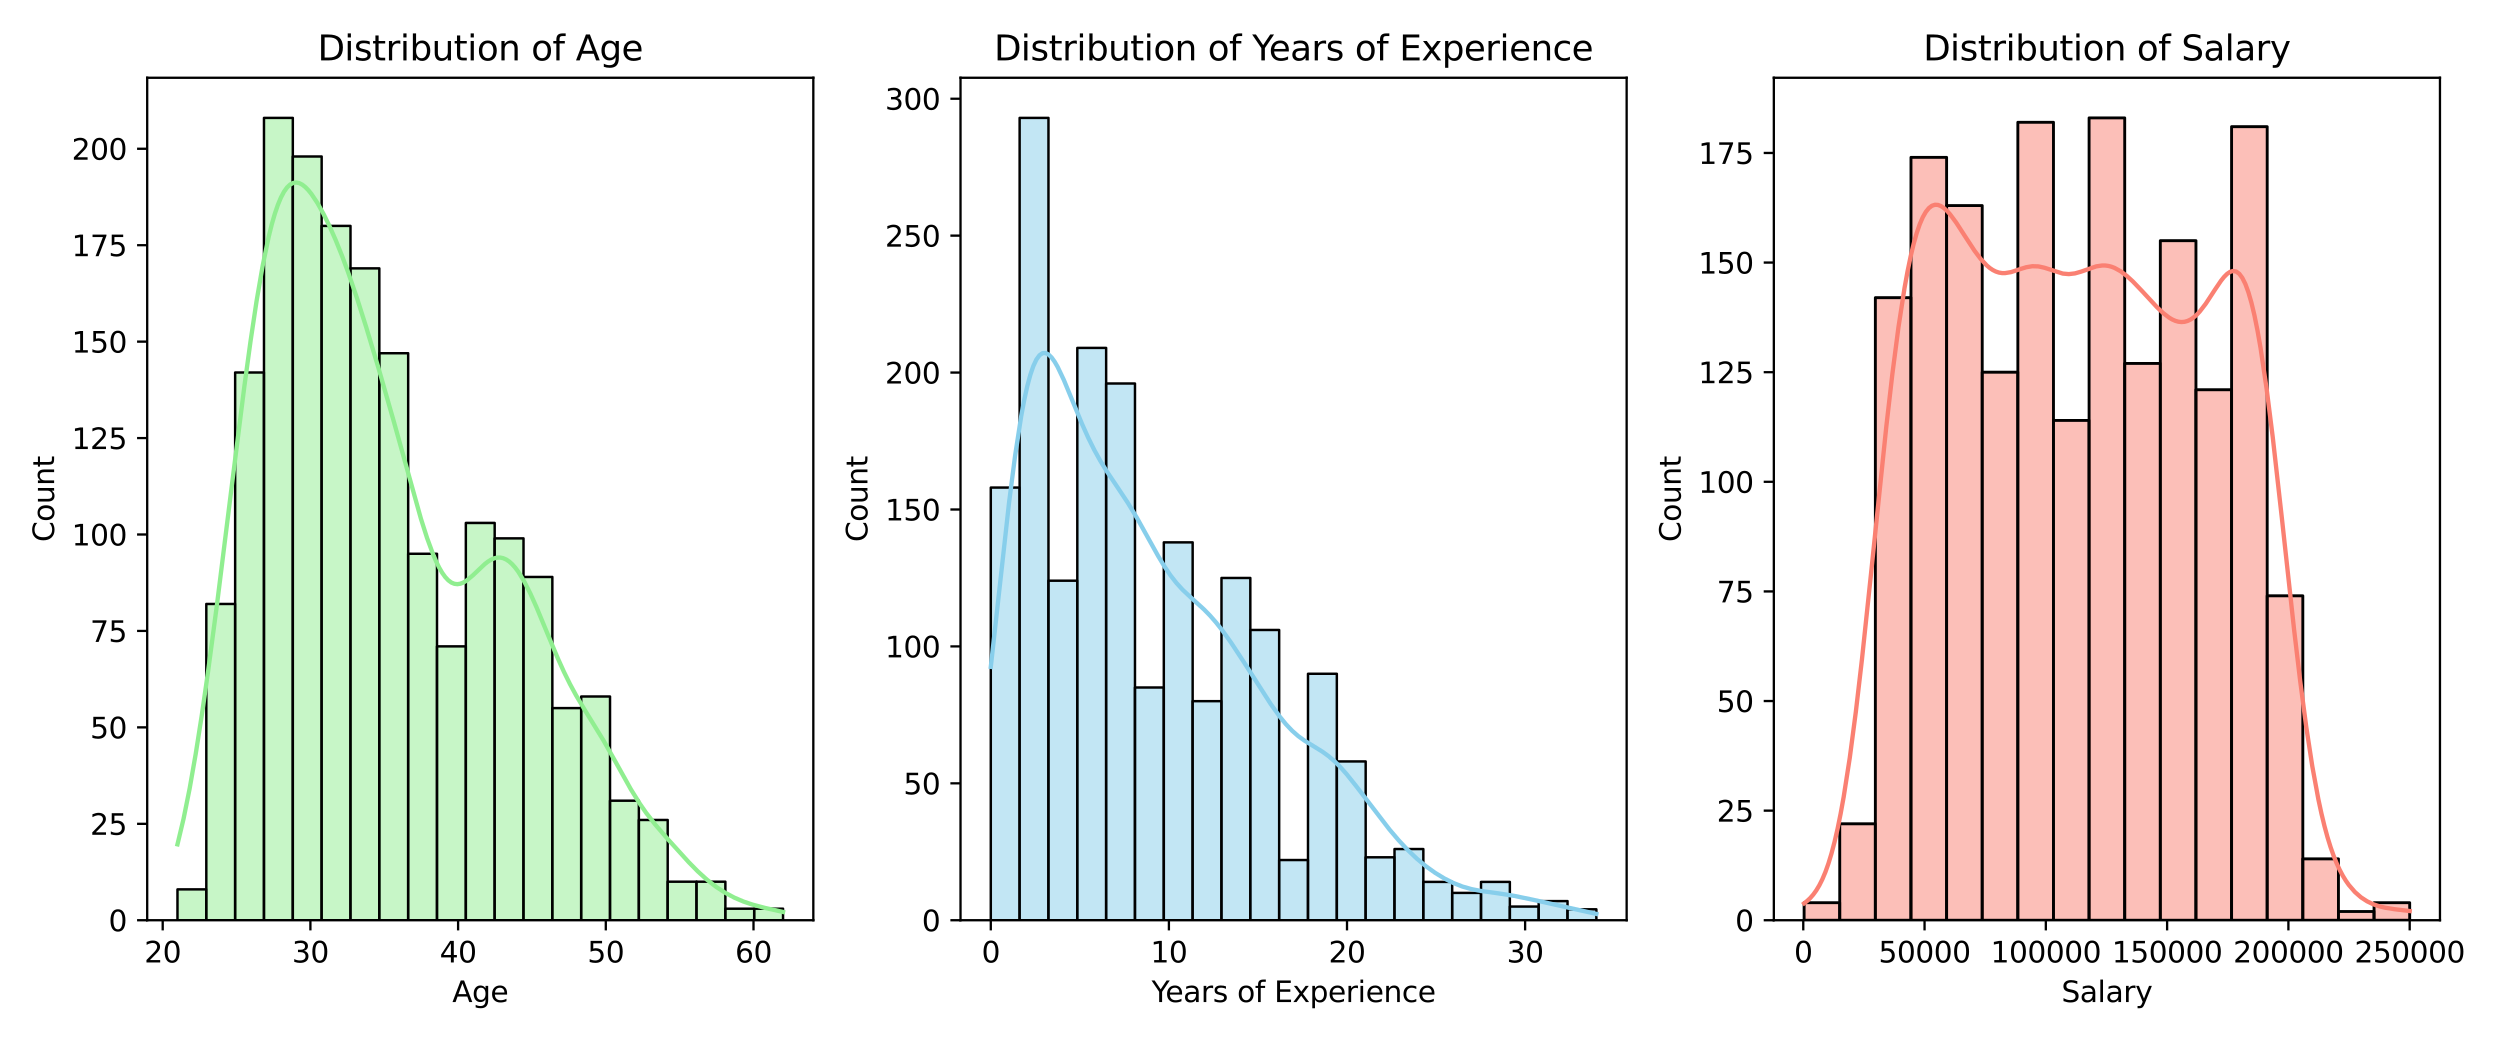 <?xml version="1.0" encoding="utf-8" standalone="no"?>
<!DOCTYPE svg PUBLIC "-//W3C//DTD SVG 1.1//EN"
  "http://www.w3.org/Graphics/SVG/1.1/DTD/svg11.dtd">
<svg xmlns:xlink="http://www.w3.org/1999/xlink" width="864pt" height="360pt" viewBox="0 0 864 360" xmlns="http://www.w3.org/2000/svg" version="1.1">
 <defs>
  <style type="text/css">*{stroke-linejoin: round; stroke-linecap: butt}</style>
 </defs>
 <g id="figure_1">
  <g id="patch_1">
   <path d="M 0 360 
L 864 360 
L 864 0 
L 0 0 
z
" style="fill: #ffffff"/>
  </g>
  <g id="axes_1">
   <g id="patch_2">
    <path d="M 50.87 318.04 
L 281.084 318.04 
L 281.084 26.88 
L 50.87 26.88 
z
" style="fill: #ffffff"/>
   </g>
   <g id="patch_3">
    <path d="M 61.334 318.04 
L 71.3 318.04 
L 71.3 307.375 
L 61.334 307.375 
z
" clip-path="url(#p346f3618b3)" style="fill: #90ee90; fill-opacity: 0.5; stroke: #000000; stroke-width: 0.853; stroke-linejoin: miter"/>
   </g>
   <g id="patch_4">
    <path d="M 71.3 318.04 
L 81.266 318.04 
L 81.266 208.722 
L 71.3 208.722 
z
" clip-path="url(#p346f3618b3)" style="fill: #90ee90; fill-opacity: 0.5; stroke: #000000; stroke-width: 0.853; stroke-linejoin: miter"/>
   </g>
   <g id="patch_5">
    <path d="M 81.266 318.04 
L 91.232 318.04 
L 91.232 128.733 
L 81.266 128.733 
z
" clip-path="url(#p346f3618b3)" style="fill: #90ee90; fill-opacity: 0.5; stroke: #000000; stroke-width: 0.853; stroke-linejoin: miter"/>
   </g>
   <g id="patch_6">
    <path d="M 91.232 318.04 
L 101.198 318.04 
L 101.198 40.745 
L 91.232 40.745 
z
" clip-path="url(#p346f3618b3)" style="fill: #90ee90; fill-opacity: 0.5; stroke: #000000; stroke-width: 0.853; stroke-linejoin: miter"/>
   </g>
   <g id="patch_7">
    <path d="M 101.198 318.04 
L 111.164 318.04 
L 111.164 54.076 
L 101.198 54.076 
z
" clip-path="url(#p346f3618b3)" style="fill: #90ee90; fill-opacity: 0.5; stroke: #000000; stroke-width: 0.853; stroke-linejoin: miter"/>
   </g>
   <g id="patch_8">
    <path d="M 111.164 318.04 
L 121.13 318.04 
L 121.13 78.073 
L 111.164 78.073 
z
" clip-path="url(#p346f3618b3)" style="fill: #90ee90; fill-opacity: 0.5; stroke: #000000; stroke-width: 0.853; stroke-linejoin: miter"/>
   </g>
   <g id="patch_9">
    <path d="M 121.13 318.04 
L 131.096 318.04 
L 131.096 92.738 
L 121.13 92.738 
z
" clip-path="url(#p346f3618b3)" style="fill: #90ee90; fill-opacity: 0.5; stroke: #000000; stroke-width: 0.853; stroke-linejoin: miter"/>
   </g>
   <g id="patch_10">
    <path d="M 131.096 318.04 
L 141.062 318.04 
L 141.062 122.067 
L 131.096 122.067 
z
" clip-path="url(#p346f3618b3)" style="fill: #90ee90; fill-opacity: 0.5; stroke: #000000; stroke-width: 0.853; stroke-linejoin: miter"/>
   </g>
   <g id="patch_11">
    <path d="M 141.062 318.04 
L 151.028 318.04 
L 151.028 191.391 
L 141.062 191.391 
z
" clip-path="url(#p346f3618b3)" style="fill: #90ee90; fill-opacity: 0.5; stroke: #000000; stroke-width: 0.853; stroke-linejoin: miter"/>
   </g>
   <g id="patch_12">
    <path d="M 151.028 318.04 
L 160.994 318.04 
L 160.994 223.386 
L 151.028 223.386 
z
" clip-path="url(#p346f3618b3)" style="fill: #90ee90; fill-opacity: 0.5; stroke: #000000; stroke-width: 0.853; stroke-linejoin: miter"/>
   </g>
   <g id="patch_13">
    <path d="M 160.994 318.04 
L 170.96 318.04 
L 170.96 180.726 
L 160.994 180.726 
z
" clip-path="url(#p346f3618b3)" style="fill: #90ee90; fill-opacity: 0.5; stroke: #000000; stroke-width: 0.853; stroke-linejoin: miter"/>
   </g>
   <g id="patch_14">
    <path d="M 170.96 318.04 
L 180.926 318.04 
L 180.926 186.058 
L 170.96 186.058 
z
" clip-path="url(#p346f3618b3)" style="fill: #90ee90; fill-opacity: 0.5; stroke: #000000; stroke-width: 0.853; stroke-linejoin: miter"/>
   </g>
   <g id="patch_15">
    <path d="M 180.926 318.04 
L 190.892 318.04 
L 190.892 199.39 
L 180.926 199.39 
z
" clip-path="url(#p346f3618b3)" style="fill: #90ee90; fill-opacity: 0.5; stroke: #000000; stroke-width: 0.853; stroke-linejoin: miter"/>
   </g>
   <g id="patch_16">
    <path d="M 190.892 318.04 
L 200.858 318.04 
L 200.858 244.717 
L 190.892 244.717 
z
" clip-path="url(#p346f3618b3)" style="fill: #90ee90; fill-opacity: 0.5; stroke: #000000; stroke-width: 0.853; stroke-linejoin: miter"/>
   </g>
   <g id="patch_17">
    <path d="M 200.858 318.04 
L 210.824 318.04 
L 210.824 240.717 
L 200.858 240.717 
z
" clip-path="url(#p346f3618b3)" style="fill: #90ee90; fill-opacity: 0.5; stroke: #000000; stroke-width: 0.853; stroke-linejoin: miter"/>
   </g>
   <g id="patch_18">
    <path d="M 210.824 318.04 
L 220.79 318.04 
L 220.79 276.712 
L 210.824 276.712 
z
" clip-path="url(#p346f3618b3)" style="fill: #90ee90; fill-opacity: 0.5; stroke: #000000; stroke-width: 0.853; stroke-linejoin: miter"/>
   </g>
   <g id="patch_19">
    <path d="M 220.79 318.04 
L 230.756 318.04 
L 230.756 283.378 
L 220.79 283.378 
z
" clip-path="url(#p346f3618b3)" style="fill: #90ee90; fill-opacity: 0.5; stroke: #000000; stroke-width: 0.853; stroke-linejoin: miter"/>
   </g>
   <g id="patch_20">
    <path d="M 230.756 318.04 
L 240.722 318.04 
L 240.722 304.708 
L 230.756 304.708 
z
" clip-path="url(#p346f3618b3)" style="fill: #90ee90; fill-opacity: 0.5; stroke: #000000; stroke-width: 0.853; stroke-linejoin: miter"/>
   </g>
   <g id="patch_21">
    <path d="M 240.722 318.04 
L 250.688 318.04 
L 250.688 304.708 
L 240.722 304.708 
z
" clip-path="url(#p346f3618b3)" style="fill: #90ee90; fill-opacity: 0.5; stroke: #000000; stroke-width: 0.853; stroke-linejoin: miter"/>
   </g>
   <g id="patch_22">
    <path d="M 250.688 318.04 
L 260.654 318.04 
L 260.654 314.041 
L 250.688 314.041 
z
" clip-path="url(#p346f3618b3)" style="fill: #90ee90; fill-opacity: 0.5; stroke: #000000; stroke-width: 0.853; stroke-linejoin: miter"/>
   </g>
   <g id="patch_23">
    <path d="M 260.654 318.04 
L 270.62 318.04 
L 270.62 314.041 
L 260.654 314.041 
z
" clip-path="url(#p346f3618b3)" style="fill: #90ee90; fill-opacity: 0.5; stroke: #000000; stroke-width: 0.853; stroke-linejoin: miter"/>
   </g>
   <g id="matplotlib.axis_1">
    <g id="xtick_1">
     <g id="line2d_1">
      <defs>
       <path id="m36f5c806c6" d="M 0 0 
L 0 3.5 
" style="stroke: #000000; stroke-width: 0.8"/>
      </defs>
      <g>
       <use xlink:href="#m36f5c806c6" x="56.23" y="318.04" style="stroke: #000000; stroke-width: 0.8"/>
      </g>
     </g>
     <g id="text_1">
      <!-- 20 -->
      <g transform="translate(49.867 332.638) scale(0.1 -0.1)">
       <defs>
        <path id="DejaVuSans-32" d="M 1228 531 
L 3431 531 
L 3431 0 
L 469 0 
L 469 531 
Q 828 903 1448 1529 
Q 2069 2156 2228 2338 
Q 2531 2678 2651 2914 
Q 2772 3150 2772 3378 
Q 2772 3750 2511 3984 
Q 2250 4219 1831 4219 
Q 1534 4219 1204 4116 
Q 875 4013 500 3803 
L 500 4441 
Q 881 4594 1212 4672 
Q 1544 4750 1819 4750 
Q 2544 4750 2975 4387 
Q 3406 4025 3406 3419 
Q 3406 3131 3298 2873 
Q 3191 2616 2906 2266 
Q 2828 2175 2409 1742 
Q 1991 1309 1228 531 
z
" transform="scale(0.016)"/>
        <path id="DejaVuSans-30" d="M 2034 4250 
Q 1547 4250 1301 3770 
Q 1056 3291 1056 2328 
Q 1056 1369 1301 889 
Q 1547 409 2034 409 
Q 2525 409 2770 889 
Q 3016 1369 3016 2328 
Q 3016 3291 2770 3770 
Q 2525 4250 2034 4250 
z
M 2034 4750 
Q 2819 4750 3233 4129 
Q 3647 3509 3647 2328 
Q 3647 1150 3233 529 
Q 2819 -91 2034 -91 
Q 1250 -91 836 529 
Q 422 1150 422 2328 
Q 422 3509 836 4129 
Q 1250 4750 2034 4750 
z
" transform="scale(0.016)"/>
       </defs>
       <use xlink:href="#DejaVuSans-32"/>
       <use xlink:href="#DejaVuSans-30" x="63.623"/>
      </g>
     </g>
    </g>
    <g id="xtick_2">
     <g id="line2d_2">
      <g>
       <use xlink:href="#m36f5c806c6" x="107.275" y="318.04" style="stroke: #000000; stroke-width: 0.8"/>
      </g>
     </g>
     <g id="text_2">
      <!-- 30 -->
      <g transform="translate(100.912 332.638) scale(0.1 -0.1)">
       <defs>
        <path id="DejaVuSans-33" d="M 2597 2516 
Q 3050 2419 3304 2112 
Q 3559 1806 3559 1356 
Q 3559 666 3084 287 
Q 2609 -91 1734 -91 
Q 1441 -91 1130 -33 
Q 819 25 488 141 
L 488 750 
Q 750 597 1062 519 
Q 1375 441 1716 441 
Q 2309 441 2620 675 
Q 2931 909 2931 1356 
Q 2931 1769 2642 2001 
Q 2353 2234 1838 2234 
L 1294 2234 
L 1294 2753 
L 1863 2753 
Q 2328 2753 2575 2939 
Q 2822 3125 2822 3475 
Q 2822 3834 2567 4026 
Q 2313 4219 1838 4219 
Q 1578 4219 1281 4162 
Q 984 4106 628 3988 
L 628 4550 
Q 988 4650 1302 4700 
Q 1616 4750 1894 4750 
Q 2613 4750 3031 4423 
Q 3450 4097 3450 3541 
Q 3450 3153 3228 2886 
Q 3006 2619 2597 2516 
z
" transform="scale(0.016)"/>
       </defs>
       <use xlink:href="#DejaVuSans-33"/>
       <use xlink:href="#DejaVuSans-30" x="63.623"/>
      </g>
     </g>
    </g>
    <g id="xtick_3">
     <g id="line2d_3">
      <g>
       <use xlink:href="#m36f5c806c6" x="158.32" y="318.04" style="stroke: #000000; stroke-width: 0.8"/>
      </g>
     </g>
     <g id="text_3">
      <!-- 40 -->
      <g transform="translate(151.958 332.638) scale(0.1 -0.1)">
       <defs>
        <path id="DejaVuSans-34" d="M 2419 4116 
L 825 1625 
L 2419 1625 
L 2419 4116 
z
M 2253 4666 
L 3047 4666 
L 3047 1625 
L 3713 1625 
L 3713 1100 
L 3047 1100 
L 3047 0 
L 2419 0 
L 2419 1100 
L 313 1100 
L 313 1709 
L 2253 4666 
z
" transform="scale(0.016)"/>
       </defs>
       <use xlink:href="#DejaVuSans-34"/>
       <use xlink:href="#DejaVuSans-30" x="63.623"/>
      </g>
     </g>
    </g>
    <g id="xtick_4">
     <g id="line2d_4">
      <g>
       <use xlink:href="#m36f5c806c6" x="209.365" y="318.04" style="stroke: #000000; stroke-width: 0.8"/>
      </g>
     </g>
     <g id="text_4">
      <!-- 50 -->
      <g transform="translate(203.003 332.638) scale(0.1 -0.1)">
       <defs>
        <path id="DejaVuSans-35" d="M 691 4666 
L 3169 4666 
L 3169 4134 
L 1269 4134 
L 1269 2991 
Q 1406 3038 1543 3061 
Q 1681 3084 1819 3084 
Q 2600 3084 3056 2656 
Q 3513 2228 3513 1497 
Q 3513 744 3044 326 
Q 2575 -91 1722 -91 
Q 1428 -91 1123 -41 
Q 819 9 494 109 
L 494 744 
Q 775 591 1075 516 
Q 1375 441 1709 441 
Q 2250 441 2565 725 
Q 2881 1009 2881 1497 
Q 2881 1984 2565 2268 
Q 2250 2553 1709 2553 
Q 1456 2553 1204 2497 
Q 953 2441 691 2322 
L 691 4666 
z
" transform="scale(0.016)"/>
       </defs>
       <use xlink:href="#DejaVuSans-35"/>
       <use xlink:href="#DejaVuSans-30" x="63.623"/>
      </g>
     </g>
    </g>
    <g id="xtick_5">
     <g id="line2d_5">
      <g>
       <use xlink:href="#m36f5c806c6" x="260.411" y="318.04" style="stroke: #000000; stroke-width: 0.8"/>
      </g>
     </g>
     <g id="text_5">
      <!-- 60 -->
      <g transform="translate(254.048 332.638) scale(0.1 -0.1)">
       <defs>
        <path id="DejaVuSans-36" d="M 2113 2584 
Q 1688 2584 1439 2293 
Q 1191 2003 1191 1497 
Q 1191 994 1439 701 
Q 1688 409 2113 409 
Q 2538 409 2786 701 
Q 3034 994 3034 1497 
Q 3034 2003 2786 2293 
Q 2538 2584 2113 2584 
z
M 3366 4563 
L 3366 3988 
Q 3128 4100 2886 4159 
Q 2644 4219 2406 4219 
Q 1781 4219 1451 3797 
Q 1122 3375 1075 2522 
Q 1259 2794 1537 2939 
Q 1816 3084 2150 3084 
Q 2853 3084 3261 2657 
Q 3669 2231 3669 1497 
Q 3669 778 3244 343 
Q 2819 -91 2113 -91 
Q 1303 -91 875 529 
Q 447 1150 447 2328 
Q 447 3434 972 4092 
Q 1497 4750 2381 4750 
Q 2619 4750 2861 4703 
Q 3103 4656 3366 4563 
z
" transform="scale(0.016)"/>
       </defs>
       <use xlink:href="#DejaVuSans-36"/>
       <use xlink:href="#DejaVuSans-30" x="63.623"/>
      </g>
     </g>
    </g>
    <g id="text_6">
     <!-- Age -->
     <g transform="translate(156.306 346.317) scale(0.1 -0.1)">
      <defs>
       <path id="DejaVuSans-41" d="M 2188 4044 
L 1331 1722 
L 3047 1722 
L 2188 4044 
z
M 1831 4666 
L 2547 4666 
L 4325 0 
L 3669 0 
L 3244 1197 
L 1141 1197 
L 716 0 
L 50 0 
L 1831 4666 
z
" transform="scale(0.016)"/>
       <path id="DejaVuSans-67" d="M 2906 1791 
Q 2906 2416 2648 2759 
Q 2391 3103 1925 3103 
Q 1463 3103 1205 2759 
Q 947 2416 947 1791 
Q 947 1169 1205 825 
Q 1463 481 1925 481 
Q 2391 481 2648 825 
Q 2906 1169 2906 1791 
z
M 3481 434 
Q 3481 -459 3084 -895 
Q 2688 -1331 1869 -1331 
Q 1566 -1331 1297 -1286 
Q 1028 -1241 775 -1147 
L 775 -588 
Q 1028 -725 1275 -790 
Q 1522 -856 1778 -856 
Q 2344 -856 2625 -561 
Q 2906 -266 2906 331 
L 2906 616 
Q 2728 306 2450 153 
Q 2172 0 1784 0 
Q 1141 0 747 490 
Q 353 981 353 1791 
Q 353 2603 747 3093 
Q 1141 3584 1784 3584 
Q 2172 3584 2450 3431 
Q 2728 3278 2906 2969 
L 2906 3500 
L 3481 3500 
L 3481 434 
z
" transform="scale(0.016)"/>
       <path id="DejaVuSans-65" d="M 3597 1894 
L 3597 1613 
L 953 1613 
Q 991 1019 1311 708 
Q 1631 397 2203 397 
Q 2534 397 2845 478 
Q 3156 559 3463 722 
L 3463 178 
Q 3153 47 2828 -22 
Q 2503 -91 2169 -91 
Q 1331 -91 842 396 
Q 353 884 353 1716 
Q 353 2575 817 3079 
Q 1281 3584 2069 3584 
Q 2775 3584 3186 3129 
Q 3597 2675 3597 1894 
z
M 3022 2063 
Q 3016 2534 2758 2815 
Q 2500 3097 2075 3097 
Q 1594 3097 1305 2825 
Q 1016 2553 972 2059 
L 3022 2063 
z
" transform="scale(0.016)"/>
      </defs>
      <use xlink:href="#DejaVuSans-41"/>
      <use xlink:href="#DejaVuSans-67" x="68.408"/>
      <use xlink:href="#DejaVuSans-65" x="131.885"/>
     </g>
    </g>
   </g>
   <g id="matplotlib.axis_2">
    <g id="ytick_1">
     <g id="line2d_6">
      <defs>
       <path id="m92226fd33a" d="M 0 0 
L -3.5 0 
" style="stroke: #000000; stroke-width: 0.8"/>
      </defs>
      <g>
       <use xlink:href="#m92226fd33a" x="50.87" y="318.04" style="stroke: #000000; stroke-width: 0.8"/>
      </g>
     </g>
     <g id="text_7">
      <!-- 0 -->
      <g transform="translate(37.508 321.839) scale(0.1 -0.1)">
       <use xlink:href="#DejaVuSans-30"/>
      </g>
     </g>
    </g>
    <g id="ytick_2">
     <g id="line2d_7">
      <g>
       <use xlink:href="#m92226fd33a" x="50.87" y="284.711" style="stroke: #000000; stroke-width: 0.8"/>
      </g>
     </g>
     <g id="text_8">
      <!-- 25 -->
      <g transform="translate(31.145 288.51) scale(0.1 -0.1)">
       <use xlink:href="#DejaVuSans-32"/>
       <use xlink:href="#DejaVuSans-35" x="63.623"/>
      </g>
     </g>
    </g>
    <g id="ytick_3">
     <g id="line2d_8">
      <g>
       <use xlink:href="#m92226fd33a" x="50.87" y="251.382" style="stroke: #000000; stroke-width: 0.8"/>
      </g>
     </g>
     <g id="text_9">
      <!-- 50 -->
      <g transform="translate(31.145 255.182) scale(0.1 -0.1)">
       <use xlink:href="#DejaVuSans-35"/>
       <use xlink:href="#DejaVuSans-30" x="63.623"/>
      </g>
     </g>
    </g>
    <g id="ytick_4">
     <g id="line2d_9">
      <g>
       <use xlink:href="#m92226fd33a" x="50.87" y="218.054" style="stroke: #000000; stroke-width: 0.8"/>
      </g>
     </g>
     <g id="text_10">
      <!-- 75 -->
      <g transform="translate(31.145 221.853) scale(0.1 -0.1)">
       <defs>
        <path id="DejaVuSans-37" d="M 525 4666 
L 3525 4666 
L 3525 4397 
L 1831 0 
L 1172 0 
L 2766 4134 
L 525 4134 
L 525 4666 
z
" transform="scale(0.016)"/>
       </defs>
       <use xlink:href="#DejaVuSans-37"/>
       <use xlink:href="#DejaVuSans-35" x="63.623"/>
      </g>
     </g>
    </g>
    <g id="ytick_5">
     <g id="line2d_10">
      <g>
       <use xlink:href="#m92226fd33a" x="50.87" y="184.725" style="stroke: #000000; stroke-width: 0.8"/>
      </g>
     </g>
     <g id="text_11">
      <!-- 100 -->
      <g transform="translate(24.782 188.524) scale(0.1 -0.1)">
       <defs>
        <path id="DejaVuSans-31" d="M 794 531 
L 1825 531 
L 1825 4091 
L 703 3866 
L 703 4441 
L 1819 4666 
L 2450 4666 
L 2450 531 
L 3481 531 
L 3481 0 
L 794 0 
L 794 531 
z
" transform="scale(0.016)"/>
       </defs>
       <use xlink:href="#DejaVuSans-31"/>
       <use xlink:href="#DejaVuSans-30" x="63.623"/>
       <use xlink:href="#DejaVuSans-30" x="127.246"/>
      </g>
     </g>
    </g>
    <g id="ytick_6">
     <g id="line2d_11">
      <g>
       <use xlink:href="#m92226fd33a" x="50.87" y="151.396" style="stroke: #000000; stroke-width: 0.8"/>
      </g>
     </g>
     <g id="text_12">
      <!-- 125 -->
      <g transform="translate(24.782 155.195) scale(0.1 -0.1)">
       <use xlink:href="#DejaVuSans-31"/>
       <use xlink:href="#DejaVuSans-32" x="63.623"/>
       <use xlink:href="#DejaVuSans-35" x="127.246"/>
      </g>
     </g>
    </g>
    <g id="ytick_7">
     <g id="line2d_12">
      <g>
       <use xlink:href="#m92226fd33a" x="50.87" y="118.067" style="stroke: #000000; stroke-width: 0.8"/>
      </g>
     </g>
     <g id="text_13">
      <!-- 150 -->
      <g transform="translate(24.782 121.867) scale(0.1 -0.1)">
       <use xlink:href="#DejaVuSans-31"/>
       <use xlink:href="#DejaVuSans-35" x="63.623"/>
       <use xlink:href="#DejaVuSans-30" x="127.246"/>
      </g>
     </g>
    </g>
    <g id="ytick_8">
     <g id="line2d_13">
      <g>
       <use xlink:href="#m92226fd33a" x="50.87" y="84.739" style="stroke: #000000; stroke-width: 0.8"/>
      </g>
     </g>
     <g id="text_14">
      <!-- 175 -->
      <g transform="translate(24.782 88.538) scale(0.1 -0.1)">
       <use xlink:href="#DejaVuSans-31"/>
       <use xlink:href="#DejaVuSans-37" x="63.623"/>
       <use xlink:href="#DejaVuSans-35" x="127.246"/>
      </g>
     </g>
    </g>
    <g id="ytick_9">
     <g id="line2d_14">
      <g>
       <use xlink:href="#m92226fd33a" x="50.87" y="51.41" style="stroke: #000000; stroke-width: 0.8"/>
      </g>
     </g>
     <g id="text_15">
      <!-- 200 -->
      <g transform="translate(24.782 55.209) scale(0.1 -0.1)">
       <use xlink:href="#DejaVuSans-32"/>
       <use xlink:href="#DejaVuSans-30" x="63.623"/>
       <use xlink:href="#DejaVuSans-30" x="127.246"/>
      </g>
     </g>
    </g>
    <g id="text_16">
     <!-- Count -->
     <g transform="translate(18.703 187.308) rotate(-90) scale(0.1 -0.1)">
      <defs>
       <path id="DejaVuSans-43" d="M 4122 4306 
L 4122 3641 
Q 3803 3938 3442 4084 
Q 3081 4231 2675 4231 
Q 1875 4231 1450 3742 
Q 1025 3253 1025 2328 
Q 1025 1406 1450 917 
Q 1875 428 2675 428 
Q 3081 428 3442 575 
Q 3803 722 4122 1019 
L 4122 359 
Q 3791 134 3420 21 
Q 3050 -91 2638 -91 
Q 1578 -91 968 557 
Q 359 1206 359 2328 
Q 359 3453 968 4101 
Q 1578 4750 2638 4750 
Q 3056 4750 3426 4639 
Q 3797 4528 4122 4306 
z
" transform="scale(0.016)"/>
       <path id="DejaVuSans-6f" d="M 1959 3097 
Q 1497 3097 1228 2736 
Q 959 2375 959 1747 
Q 959 1119 1226 758 
Q 1494 397 1959 397 
Q 2419 397 2687 759 
Q 2956 1122 2956 1747 
Q 2956 2369 2687 2733 
Q 2419 3097 1959 3097 
z
M 1959 3584 
Q 2709 3584 3137 3096 
Q 3566 2609 3566 1747 
Q 3566 888 3137 398 
Q 2709 -91 1959 -91 
Q 1206 -91 779 398 
Q 353 888 353 1747 
Q 353 2609 779 3096 
Q 1206 3584 1959 3584 
z
" transform="scale(0.016)"/>
       <path id="DejaVuSans-75" d="M 544 1381 
L 544 3500 
L 1119 3500 
L 1119 1403 
Q 1119 906 1312 657 
Q 1506 409 1894 409 
Q 2359 409 2629 706 
Q 2900 1003 2900 1516 
L 2900 3500 
L 3475 3500 
L 3475 0 
L 2900 0 
L 2900 538 
Q 2691 219 2414 64 
Q 2138 -91 1772 -91 
Q 1169 -91 856 284 
Q 544 659 544 1381 
z
M 1991 3584 
L 1991 3584 
z
" transform="scale(0.016)"/>
       <path id="DejaVuSans-6e" d="M 3513 2113 
L 3513 0 
L 2938 0 
L 2938 2094 
Q 2938 2591 2744 2837 
Q 2550 3084 2163 3084 
Q 1697 3084 1428 2787 
Q 1159 2491 1159 1978 
L 1159 0 
L 581 0 
L 581 3500 
L 1159 3500 
L 1159 2956 
Q 1366 3272 1645 3428 
Q 1925 3584 2291 3584 
Q 2894 3584 3203 3211 
Q 3513 2838 3513 2113 
z
" transform="scale(0.016)"/>
       <path id="DejaVuSans-74" d="M 1172 4494 
L 1172 3500 
L 2356 3500 
L 2356 3053 
L 1172 3053 
L 1172 1153 
Q 1172 725 1289 603 
Q 1406 481 1766 481 
L 2356 481 
L 2356 0 
L 1766 0 
Q 1100 0 847 248 
Q 594 497 594 1153 
L 594 3053 
L 172 3053 
L 172 3500 
L 594 3500 
L 594 4494 
L 1172 4494 
z
" transform="scale(0.016)"/>
      </defs>
      <use xlink:href="#DejaVuSans-43"/>
      <use xlink:href="#DejaVuSans-6f" x="69.824"/>
      <use xlink:href="#DejaVuSans-75" x="131.006"/>
      <use xlink:href="#DejaVuSans-6e" x="194.385"/>
      <use xlink:href="#DejaVuSans-74" x="257.764"/>
     </g>
    </g>
   </g>
   <g id="line2d_15">
    <path d="M 61.334 291.798 
L 63.438 282.971 
L 65.541 272.516 
L 67.644 260.511 
L 69.748 247.105 
L 71.851 232.492 
L 75.006 208.793 
L 80.265 166.646 
L 84.471 133.376 
L 86.575 117.984 
L 88.678 104.001 
L 90.781 91.814 
L 92.885 81.714 
L 93.937 77.501 
L 94.988 73.858 
L 96.04 70.782 
L 97.092 68.26 
L 98.143 66.273 
L 99.195 64.794 
L 100.247 63.793 
L 101.298 63.233 
L 102.35 63.076 
L 103.402 63.284 
L 104.453 63.818 
L 105.505 64.64 
L 106.557 65.716 
L 107.608 67.015 
L 109.712 70.175 
L 111.815 73.952 
L 113.919 78.245 
L 116.022 83.006 
L 118.125 88.216 
L 120.229 93.861 
L 123.384 103.076 
L 126.539 113.011 
L 130.746 126.994 
L 136.004 145.336 
L 145.469 179.258 
L 147.572 185.867 
L 149.676 191.585 
L 150.728 194.03 
L 151.779 196.166 
L 152.831 197.973 
L 153.883 199.438 
L 154.934 200.555 
L 155.986 201.327 
L 157.038 201.765 
L 158.089 201.887 
L 159.141 201.718 
L 160.193 201.294 
L 161.244 200.652 
L 163.348 198.903 
L 167.555 194.93 
L 168.606 194.118 
L 169.658 193.459 
L 170.71 192.985 
L 171.761 192.722 
L 172.813 192.688 
L 173.865 192.895 
L 174.916 193.35 
L 175.968 194.054 
L 177.02 195.004 
L 178.071 196.191 
L 179.123 197.606 
L 181.226 201.056 
L 183.33 205.212 
L 185.433 209.898 
L 189.64 220.052 
L 192.795 227.554 
L 194.898 232.196 
L 197.002 236.456 
L 199.105 240.337 
L 202.26 245.631 
L 208.57 255.906 
L 212.777 263.378 
L 218.035 272.797 
L 221.19 277.871 
L 223.294 280.898 
L 226.449 284.963 
L 230.656 289.852 
L 238.017 297.962 
L 241.172 301.165 
L 244.328 304.027 
L 247.483 306.489 
L 250.638 308.548 
L 253.793 310.232 
L 256.948 311.578 
L 260.103 312.642 
L 264.31 313.761 
L 270.62 315.176 
L 270.62 315.176 
" clip-path="url(#p346f3618b3)" style="fill: none; stroke: #90ee90; stroke-width: 1.5; stroke-linecap: square"/>
   </g>
   <g id="patch_24">
    <path d="M 50.87 318.04 
L 50.87 26.88 
" style="fill: none; stroke: #000000; stroke-width: 0.8; stroke-linejoin: miter; stroke-linecap: square"/>
   </g>
   <g id="patch_25">
    <path d="M 281.084 318.04 
L 281.084 26.88 
" style="fill: none; stroke: #000000; stroke-width: 0.8; stroke-linejoin: miter; stroke-linecap: square"/>
   </g>
   <g id="patch_26">
    <path d="M 50.87 318.04 
L 281.084 318.04 
" style="fill: none; stroke: #000000; stroke-width: 0.8; stroke-linejoin: miter; stroke-linecap: square"/>
   </g>
   <g id="patch_27">
    <path d="M 50.87 26.88 
L 281.084 26.88 
" style="fill: none; stroke: #000000; stroke-width: 0.8; stroke-linejoin: miter; stroke-linecap: square"/>
   </g>
   <g id="text_17">
    <!-- Distribution of Age -->
    <g transform="translate(109.772 20.88) scale(0.12 -0.12)">
     <defs>
      <path id="DejaVuSans-44" d="M 1259 4147 
L 1259 519 
L 2022 519 
Q 2988 519 3436 956 
Q 3884 1394 3884 2338 
Q 3884 3275 3436 3711 
Q 2988 4147 2022 4147 
L 1259 4147 
z
M 628 4666 
L 1925 4666 
Q 3281 4666 3915 4102 
Q 4550 3538 4550 2338 
Q 4550 1131 3912 565 
Q 3275 0 1925 0 
L 628 0 
L 628 4666 
z
" transform="scale(0.016)"/>
      <path id="DejaVuSans-69" d="M 603 3500 
L 1178 3500 
L 1178 0 
L 603 0 
L 603 3500 
z
M 603 4863 
L 1178 4863 
L 1178 4134 
L 603 4134 
L 603 4863 
z
" transform="scale(0.016)"/>
      <path id="DejaVuSans-73" d="M 2834 3397 
L 2834 2853 
Q 2591 2978 2328 3040 
Q 2066 3103 1784 3103 
Q 1356 3103 1142 2972 
Q 928 2841 928 2578 
Q 928 2378 1081 2264 
Q 1234 2150 1697 2047 
L 1894 2003 
Q 2506 1872 2764 1633 
Q 3022 1394 3022 966 
Q 3022 478 2636 193 
Q 2250 -91 1575 -91 
Q 1294 -91 989 -36 
Q 684 19 347 128 
L 347 722 
Q 666 556 975 473 
Q 1284 391 1588 391 
Q 1994 391 2212 530 
Q 2431 669 2431 922 
Q 2431 1156 2273 1281 
Q 2116 1406 1581 1522 
L 1381 1569 
Q 847 1681 609 1914 
Q 372 2147 372 2553 
Q 372 3047 722 3315 
Q 1072 3584 1716 3584 
Q 2034 3584 2315 3537 
Q 2597 3491 2834 3397 
z
" transform="scale(0.016)"/>
      <path id="DejaVuSans-72" d="M 2631 2963 
Q 2534 3019 2420 3045 
Q 2306 3072 2169 3072 
Q 1681 3072 1420 2755 
Q 1159 2438 1159 1844 
L 1159 0 
L 581 0 
L 581 3500 
L 1159 3500 
L 1159 2956 
Q 1341 3275 1631 3429 
Q 1922 3584 2338 3584 
Q 2397 3584 2469 3576 
Q 2541 3569 2628 3553 
L 2631 2963 
z
" transform="scale(0.016)"/>
      <path id="DejaVuSans-62" d="M 3116 1747 
Q 3116 2381 2855 2742 
Q 2594 3103 2138 3103 
Q 1681 3103 1420 2742 
Q 1159 2381 1159 1747 
Q 1159 1113 1420 752 
Q 1681 391 2138 391 
Q 2594 391 2855 752 
Q 3116 1113 3116 1747 
z
M 1159 2969 
Q 1341 3281 1617 3432 
Q 1894 3584 2278 3584 
Q 2916 3584 3314 3078 
Q 3713 2572 3713 1747 
Q 3713 922 3314 415 
Q 2916 -91 2278 -91 
Q 1894 -91 1617 61 
Q 1341 213 1159 525 
L 1159 0 
L 581 0 
L 581 4863 
L 1159 4863 
L 1159 2969 
z
" transform="scale(0.016)"/>
      <path id="DejaVuSans-20" transform="scale(0.016)"/>
      <path id="DejaVuSans-66" d="M 2375 4863 
L 2375 4384 
L 1825 4384 
Q 1516 4384 1395 4259 
Q 1275 4134 1275 3809 
L 1275 3500 
L 2222 3500 
L 2222 3053 
L 1275 3053 
L 1275 0 
L 697 0 
L 697 3053 
L 147 3053 
L 147 3500 
L 697 3500 
L 697 3744 
Q 697 4328 969 4595 
Q 1241 4863 1831 4863 
L 2375 4863 
z
" transform="scale(0.016)"/>
     </defs>
     <use xlink:href="#DejaVuSans-44"/>
     <use xlink:href="#DejaVuSans-69" x="77.002"/>
     <use xlink:href="#DejaVuSans-73" x="104.785"/>
     <use xlink:href="#DejaVuSans-74" x="156.885"/>
     <use xlink:href="#DejaVuSans-72" x="196.094"/>
     <use xlink:href="#DejaVuSans-69" x="237.207"/>
     <use xlink:href="#DejaVuSans-62" x="264.99"/>
     <use xlink:href="#DejaVuSans-75" x="328.467"/>
     <use xlink:href="#DejaVuSans-74" x="391.846"/>
     <use xlink:href="#DejaVuSans-69" x="431.055"/>
     <use xlink:href="#DejaVuSans-6f" x="458.838"/>
     <use xlink:href="#DejaVuSans-6e" x="520.02"/>
     <use xlink:href="#DejaVuSans-20" x="583.398"/>
     <use xlink:href="#DejaVuSans-6f" x="615.186"/>
     <use xlink:href="#DejaVuSans-66" x="676.367"/>
     <use xlink:href="#DejaVuSans-20" x="711.572"/>
     <use xlink:href="#DejaVuSans-41" x="743.359"/>
     <use xlink:href="#DejaVuSans-67" x="811.768"/>
     <use xlink:href="#DejaVuSans-65" x="875.244"/>
    </g>
   </g>
  </g>
  <g id="axes_2">
   <g id="patch_28">
    <path d="M 331.954 318.04 
L 562.168 318.04 
L 562.168 26.88 
L 331.954 26.88 
z
" style="fill: #ffffff"/>
   </g>
   <g id="patch_29">
    <path d="M 342.418 318.04 
L 352.384 318.04 
L 352.384 168.509 
L 342.418 168.509 
z
" clip-path="url(#pee504ec1b8)" style="fill: #87ceeb; fill-opacity: 0.5; stroke: #000000; stroke-width: 0.853; stroke-linejoin: miter"/>
   </g>
   <g id="patch_30">
    <path d="M 352.384 318.04 
L 362.35 318.04 
L 362.35 40.745 
L 352.384 40.745 
z
" clip-path="url(#pee504ec1b8)" style="fill: #87ceeb; fill-opacity: 0.5; stroke: #000000; stroke-width: 0.853; stroke-linejoin: miter"/>
   </g>
   <g id="patch_31">
    <path d="M 362.35 318.04 
L 372.316 318.04 
L 372.316 200.686 
L 362.35 200.686 
z
" clip-path="url(#pee504ec1b8)" style="fill: #87ceeb; fill-opacity: 0.5; stroke: #000000; stroke-width: 0.853; stroke-linejoin: miter"/>
   </g>
   <g id="patch_32">
    <path d="M 372.316 318.04 
L 382.282 318.04 
L 382.282 120.242 
L 372.316 120.242 
z
" clip-path="url(#pee504ec1b8)" style="fill: #87ceeb; fill-opacity: 0.5; stroke: #000000; stroke-width: 0.853; stroke-linejoin: miter"/>
   </g>
   <g id="patch_33">
    <path d="M 382.282 318.04 
L 392.248 318.04 
L 392.248 132.546 
L 382.282 132.546 
z
" clip-path="url(#pee504ec1b8)" style="fill: #87ceeb; fill-opacity: 0.5; stroke: #000000; stroke-width: 0.853; stroke-linejoin: miter"/>
   </g>
   <g id="patch_34">
    <path d="M 392.248 318.04 
L 402.214 318.04 
L 402.214 237.596 
L 392.248 237.596 
z
" clip-path="url(#pee504ec1b8)" style="fill: #87ceeb; fill-opacity: 0.5; stroke: #000000; stroke-width: 0.853; stroke-linejoin: miter"/>
   </g>
   <g id="patch_35">
    <path d="M 402.214 318.04 
L 412.18 318.04 
L 412.18 187.437 
L 402.214 187.437 
z
" clip-path="url(#pee504ec1b8)" style="fill: #87ceeb; fill-opacity: 0.5; stroke: #000000; stroke-width: 0.853; stroke-linejoin: miter"/>
   </g>
   <g id="patch_36">
    <path d="M 412.18 318.04 
L 422.146 318.04 
L 422.146 242.328 
L 412.18 242.328 
z
" clip-path="url(#pee504ec1b8)" style="fill: #87ceeb; fill-opacity: 0.5; stroke: #000000; stroke-width: 0.853; stroke-linejoin: miter"/>
   </g>
   <g id="patch_37">
    <path d="M 422.146 318.04 
L 432.112 318.04 
L 432.112 199.74 
L 422.146 199.74 
z
" clip-path="url(#pee504ec1b8)" style="fill: #87ceeb; fill-opacity: 0.5; stroke: #000000; stroke-width: 0.853; stroke-linejoin: miter"/>
   </g>
   <g id="patch_38">
    <path d="M 432.112 318.04 
L 442.078 318.04 
L 442.078 217.722 
L 432.112 217.722 
z
" clip-path="url(#pee504ec1b8)" style="fill: #87ceeb; fill-opacity: 0.5; stroke: #000000; stroke-width: 0.853; stroke-linejoin: miter"/>
   </g>
   <g id="patch_39">
    <path d="M 442.078 318.04 
L 452.044 318.04 
L 452.044 297.219 
L 442.078 297.219 
z
" clip-path="url(#pee504ec1b8)" style="fill: #87ceeb; fill-opacity: 0.5; stroke: #000000; stroke-width: 0.853; stroke-linejoin: miter"/>
   </g>
   <g id="patch_40">
    <path d="M 452.044 318.04 
L 462.01 318.04 
L 462.01 232.864 
L 452.044 232.864 
z
" clip-path="url(#pee504ec1b8)" style="fill: #87ceeb; fill-opacity: 0.5; stroke: #000000; stroke-width: 0.853; stroke-linejoin: miter"/>
   </g>
   <g id="patch_41">
    <path d="M 462.01 318.04 
L 471.976 318.04 
L 471.976 263.149 
L 462.01 263.149 
z
" clip-path="url(#pee504ec1b8)" style="fill: #87ceeb; fill-opacity: 0.5; stroke: #000000; stroke-width: 0.853; stroke-linejoin: miter"/>
   </g>
   <g id="patch_42">
    <path d="M 471.976 318.04 
L 481.942 318.04 
L 481.942 296.273 
L 471.976 296.273 
z
" clip-path="url(#pee504ec1b8)" style="fill: #87ceeb; fill-opacity: 0.5; stroke: #000000; stroke-width: 0.853; stroke-linejoin: miter"/>
   </g>
   <g id="patch_43">
    <path d="M 481.942 318.04 
L 491.908 318.04 
L 491.908 293.434 
L 481.942 293.434 
z
" clip-path="url(#pee504ec1b8)" style="fill: #87ceeb; fill-opacity: 0.5; stroke: #000000; stroke-width: 0.853; stroke-linejoin: miter"/>
   </g>
   <g id="patch_44">
    <path d="M 491.908 318.04 
L 501.874 318.04 
L 501.874 304.79 
L 491.908 304.79 
z
" clip-path="url(#pee504ec1b8)" style="fill: #87ceeb; fill-opacity: 0.5; stroke: #000000; stroke-width: 0.853; stroke-linejoin: miter"/>
   </g>
   <g id="patch_45">
    <path d="M 501.874 318.04 
L 511.84 318.04 
L 511.84 308.576 
L 501.874 308.576 
z
" clip-path="url(#pee504ec1b8)" style="fill: #87ceeb; fill-opacity: 0.5; stroke: #000000; stroke-width: 0.853; stroke-linejoin: miter"/>
   </g>
   <g id="patch_46">
    <path d="M 511.84 318.04 
L 521.806 318.04 
L 521.806 304.79 
L 511.84 304.79 
z
" clip-path="url(#pee504ec1b8)" style="fill: #87ceeb; fill-opacity: 0.5; stroke: #000000; stroke-width: 0.853; stroke-linejoin: miter"/>
   </g>
   <g id="patch_47">
    <path d="M 521.806 318.04 
L 531.772 318.04 
L 531.772 313.308 
L 521.806 313.308 
z
" clip-path="url(#pee504ec1b8)" style="fill: #87ceeb; fill-opacity: 0.5; stroke: #000000; stroke-width: 0.853; stroke-linejoin: miter"/>
   </g>
   <g id="patch_48">
    <path d="M 531.772 318.04 
L 541.738 318.04 
L 541.738 311.415 
L 531.772 311.415 
z
" clip-path="url(#pee504ec1b8)" style="fill: #87ceeb; fill-opacity: 0.5; stroke: #000000; stroke-width: 0.853; stroke-linejoin: miter"/>
   </g>
   <g id="patch_49">
    <path d="M 541.738 318.04 
L 551.704 318.04 
L 551.704 314.254 
L 541.738 314.254 
z
" clip-path="url(#pee504ec1b8)" style="fill: #87ceeb; fill-opacity: 0.5; stroke: #000000; stroke-width: 0.853; stroke-linejoin: miter"/>
   </g>
   <g id="matplotlib.axis_3">
    <g id="xtick_6">
     <g id="line2d_16">
      <g>
       <use xlink:href="#m36f5c806c6" x="342.418" y="318.04" style="stroke: #000000; stroke-width: 0.8"/>
      </g>
     </g>
     <g id="text_18">
      <!-- 0 -->
      <g transform="translate(339.237 332.638) scale(0.1 -0.1)">
       <use xlink:href="#DejaVuSans-30"/>
      </g>
     </g>
    </g>
    <g id="xtick_7">
     <g id="line2d_17">
      <g>
       <use xlink:href="#m36f5c806c6" x="403.973" y="318.04" style="stroke: #000000; stroke-width: 0.8"/>
      </g>
     </g>
     <g id="text_19">
      <!-- 10 -->
      <g transform="translate(397.61 332.638) scale(0.1 -0.1)">
       <use xlink:href="#DejaVuSans-31"/>
       <use xlink:href="#DejaVuSans-30" x="63.623"/>
      </g>
     </g>
    </g>
    <g id="xtick_8">
     <g id="line2d_18">
      <g>
       <use xlink:href="#m36f5c806c6" x="465.527" y="318.04" style="stroke: #000000; stroke-width: 0.8"/>
      </g>
     </g>
     <g id="text_20">
      <!-- 20 -->
      <g transform="translate(459.165 332.638) scale(0.1 -0.1)">
       <use xlink:href="#DejaVuSans-32"/>
       <use xlink:href="#DejaVuSans-30" x="63.623"/>
      </g>
     </g>
    </g>
    <g id="xtick_9">
     <g id="line2d_19">
      <g>
       <use xlink:href="#m36f5c806c6" x="527.082" y="318.04" style="stroke: #000000; stroke-width: 0.8"/>
      </g>
     </g>
     <g id="text_21">
      <!-- 30 -->
      <g transform="translate(520.719 332.638) scale(0.1 -0.1)">
       <use xlink:href="#DejaVuSans-33"/>
       <use xlink:href="#DejaVuSans-30" x="63.623"/>
      </g>
     </g>
    </g>
    <g id="text_22">
     <!-- Years of Experience -->
     <g transform="translate(397.986 346.317) scale(0.1 -0.1)">
      <defs>
       <path id="DejaVuSans-59" d="M -13 4666 
L 666 4666 
L 1959 2747 
L 3244 4666 
L 3922 4666 
L 2272 2222 
L 2272 0 
L 1638 0 
L 1638 2222 
L -13 4666 
z
" transform="scale(0.016)"/>
       <path id="DejaVuSans-61" d="M 2194 1759 
Q 1497 1759 1228 1600 
Q 959 1441 959 1056 
Q 959 750 1161 570 
Q 1363 391 1709 391 
Q 2188 391 2477 730 
Q 2766 1069 2766 1631 
L 2766 1759 
L 2194 1759 
z
M 3341 1997 
L 3341 0 
L 2766 0 
L 2766 531 
Q 2569 213 2275 61 
Q 1981 -91 1556 -91 
Q 1019 -91 701 211 
Q 384 513 384 1019 
Q 384 1609 779 1909 
Q 1175 2209 1959 2209 
L 2766 2209 
L 2766 2266 
Q 2766 2663 2505 2880 
Q 2244 3097 1772 3097 
Q 1472 3097 1187 3025 
Q 903 2953 641 2809 
L 641 3341 
Q 956 3463 1253 3523 
Q 1550 3584 1831 3584 
Q 2591 3584 2966 3190 
Q 3341 2797 3341 1997 
z
" transform="scale(0.016)"/>
       <path id="DejaVuSans-45" d="M 628 4666 
L 3578 4666 
L 3578 4134 
L 1259 4134 
L 1259 2753 
L 3481 2753 
L 3481 2222 
L 1259 2222 
L 1259 531 
L 3634 531 
L 3634 0 
L 628 0 
L 628 4666 
z
" transform="scale(0.016)"/>
       <path id="DejaVuSans-78" d="M 3513 3500 
L 2247 1797 
L 3578 0 
L 2900 0 
L 1881 1375 
L 863 0 
L 184 0 
L 1544 1831 
L 300 3500 
L 978 3500 
L 1906 2253 
L 2834 3500 
L 3513 3500 
z
" transform="scale(0.016)"/>
       <path id="DejaVuSans-70" d="M 1159 525 
L 1159 -1331 
L 581 -1331 
L 581 3500 
L 1159 3500 
L 1159 2969 
Q 1341 3281 1617 3432 
Q 1894 3584 2278 3584 
Q 2916 3584 3314 3078 
Q 3713 2572 3713 1747 
Q 3713 922 3314 415 
Q 2916 -91 2278 -91 
Q 1894 -91 1617 61 
Q 1341 213 1159 525 
z
M 3116 1747 
Q 3116 2381 2855 2742 
Q 2594 3103 2138 3103 
Q 1681 3103 1420 2742 
Q 1159 2381 1159 1747 
Q 1159 1113 1420 752 
Q 1681 391 2138 391 
Q 2594 391 2855 752 
Q 3116 1113 3116 1747 
z
" transform="scale(0.016)"/>
       <path id="DejaVuSans-63" d="M 3122 3366 
L 3122 2828 
Q 2878 2963 2633 3030 
Q 2388 3097 2138 3097 
Q 1578 3097 1268 2742 
Q 959 2388 959 1747 
Q 959 1106 1268 751 
Q 1578 397 2138 397 
Q 2388 397 2633 464 
Q 2878 531 3122 666 
L 3122 134 
Q 2881 22 2623 -34 
Q 2366 -91 2075 -91 
Q 1284 -91 818 406 
Q 353 903 353 1747 
Q 353 2603 823 3093 
Q 1294 3584 2113 3584 
Q 2378 3584 2631 3529 
Q 2884 3475 3122 3366 
z
" transform="scale(0.016)"/>
      </defs>
      <use xlink:href="#DejaVuSans-59"/>
      <use xlink:href="#DejaVuSans-65" x="47.834"/>
      <use xlink:href="#DejaVuSans-61" x="109.357"/>
      <use xlink:href="#DejaVuSans-72" x="170.637"/>
      <use xlink:href="#DejaVuSans-73" x="211.75"/>
      <use xlink:href="#DejaVuSans-20" x="263.85"/>
      <use xlink:href="#DejaVuSans-6f" x="295.637"/>
      <use xlink:href="#DejaVuSans-66" x="356.818"/>
      <use xlink:href="#DejaVuSans-20" x="392.023"/>
      <use xlink:href="#DejaVuSans-45" x="423.811"/>
      <use xlink:href="#DejaVuSans-78" x="486.994"/>
      <use xlink:href="#DejaVuSans-70" x="546.174"/>
      <use xlink:href="#DejaVuSans-65" x="609.65"/>
      <use xlink:href="#DejaVuSans-72" x="671.174"/>
      <use xlink:href="#DejaVuSans-69" x="712.287"/>
      <use xlink:href="#DejaVuSans-65" x="740.07"/>
      <use xlink:href="#DejaVuSans-6e" x="801.594"/>
      <use xlink:href="#DejaVuSans-63" x="864.973"/>
      <use xlink:href="#DejaVuSans-65" x="919.953"/>
     </g>
    </g>
   </g>
   <g id="matplotlib.axis_4">
    <g id="ytick_10">
     <g id="line2d_20">
      <g>
       <use xlink:href="#m92226fd33a" x="331.954" y="318.04" style="stroke: #000000; stroke-width: 0.8"/>
      </g>
     </g>
     <g id="text_23">
      <!-- 0 -->
      <g transform="translate(318.591 321.839) scale(0.1 -0.1)">
       <use xlink:href="#DejaVuSans-30"/>
      </g>
     </g>
    </g>
    <g id="ytick_11">
     <g id="line2d_21">
      <g>
       <use xlink:href="#m92226fd33a" x="331.954" y="270.72" style="stroke: #000000; stroke-width: 0.8"/>
      </g>
     </g>
     <g id="text_24">
      <!-- 50 -->
      <g transform="translate(312.229 274.519) scale(0.1 -0.1)">
       <use xlink:href="#DejaVuSans-35"/>
       <use xlink:href="#DejaVuSans-30" x="63.623"/>
      </g>
     </g>
    </g>
    <g id="ytick_12">
     <g id="line2d_22">
      <g>
       <use xlink:href="#m92226fd33a" x="331.954" y="223.4" style="stroke: #000000; stroke-width: 0.8"/>
      </g>
     </g>
     <g id="text_25">
      <!-- 100 -->
      <g transform="translate(305.866 227.199) scale(0.1 -0.1)">
       <use xlink:href="#DejaVuSans-31"/>
       <use xlink:href="#DejaVuSans-30" x="63.623"/>
       <use xlink:href="#DejaVuSans-30" x="127.246"/>
      </g>
     </g>
    </g>
    <g id="ytick_13">
     <g id="line2d_23">
      <g>
       <use xlink:href="#m92226fd33a" x="331.954" y="176.08" style="stroke: #000000; stroke-width: 0.8"/>
      </g>
     </g>
     <g id="text_26">
      <!-- 150 -->
      <g transform="translate(305.866 179.879) scale(0.1 -0.1)">
       <use xlink:href="#DejaVuSans-31"/>
       <use xlink:href="#DejaVuSans-35" x="63.623"/>
       <use xlink:href="#DejaVuSans-30" x="127.246"/>
      </g>
     </g>
    </g>
    <g id="ytick_14">
     <g id="line2d_24">
      <g>
       <use xlink:href="#m92226fd33a" x="331.954" y="128.76" style="stroke: #000000; stroke-width: 0.8"/>
      </g>
     </g>
     <g id="text_27">
      <!-- 200 -->
      <g transform="translate(305.866 132.559) scale(0.1 -0.1)">
       <use xlink:href="#DejaVuSans-32"/>
       <use xlink:href="#DejaVuSans-30" x="63.623"/>
       <use xlink:href="#DejaVuSans-30" x="127.246"/>
      </g>
     </g>
    </g>
    <g id="ytick_15">
     <g id="line2d_25">
      <g>
       <use xlink:href="#m92226fd33a" x="331.954" y="81.44" style="stroke: #000000; stroke-width: 0.8"/>
      </g>
     </g>
     <g id="text_28">
      <!-- 250 -->
      <g transform="translate(305.866 85.239) scale(0.1 -0.1)">
       <use xlink:href="#DejaVuSans-32"/>
       <use xlink:href="#DejaVuSans-35" x="63.623"/>
       <use xlink:href="#DejaVuSans-30" x="127.246"/>
      </g>
     </g>
    </g>
    <g id="ytick_16">
     <g id="line2d_26">
      <g>
       <use xlink:href="#m92226fd33a" x="331.954" y="34.12" style="stroke: #000000; stroke-width: 0.8"/>
      </g>
     </g>
     <g id="text_29">
      <!-- 300 -->
      <g transform="translate(305.866 37.919) scale(0.1 -0.1)">
       <use xlink:href="#DejaVuSans-33"/>
       <use xlink:href="#DejaVuSans-30" x="63.623"/>
       <use xlink:href="#DejaVuSans-30" x="127.246"/>
      </g>
     </g>
    </g>
    <g id="text_30">
     <!-- Count -->
     <g transform="translate(299.787 187.308) rotate(-90) scale(0.1 -0.1)">
      <use xlink:href="#DejaVuSans-43"/>
      <use xlink:href="#DejaVuSans-6f" x="69.824"/>
      <use xlink:href="#DejaVuSans-75" x="131.006"/>
      <use xlink:href="#DejaVuSans-6e" x="194.385"/>
      <use xlink:href="#DejaVuSans-74" x="257.764"/>
     </g>
    </g>
   </g>
   <g id="line2d_27">
    <path d="M 342.418 230.465 
L 348.728 173.734 
L 350.832 157.387 
L 352.935 143.78 
L 353.987 138.173 
L 355.038 133.413 
L 356.09 129.512 
L 357.142 126.46 
L 358.194 124.232 
L 359.245 122.784 
L 360.297 122.063 
L 361.349 122.002 
L 362.4 122.53 
L 363.452 123.569 
L 364.504 125.042 
L 365.555 126.872 
L 367.659 131.306 
L 370.814 138.933 
L 373.969 146.562 
L 376.072 151.245 
L 378.176 155.485 
L 380.279 159.282 
L 382.382 162.709 
L 386.589 168.976 
L 389.744 173.735 
L 392.899 178.932 
L 397.106 186.501 
L 400.261 192.171 
L 402.364 195.661 
L 404.468 198.778 
L 406.571 201.474 
L 408.674 203.781 
L 411.829 206.747 
L 416.036 210.557 
L 418.14 212.697 
L 420.243 215.091 
L 422.346 217.749 
L 425.501 222.161 
L 429.708 228.561 
L 439.173 243.323 
L 442.328 247.729 
L 444.432 250.304 
L 446.535 252.521 
L 448.638 254.371 
L 450.742 255.902 
L 453.897 257.844 
L 457.052 259.797 
L 459.155 261.329 
L 461.259 263.142 
L 463.362 265.255 
L 465.465 267.64 
L 468.62 271.588 
L 480.189 286.66 
L 483.344 290.369 
L 486.499 293.75 
L 489.654 296.755 
L 492.809 299.377 
L 495.964 301.64 
L 499.119 303.569 
L 502.274 305.159 
L 505.429 306.396 
L 508.585 307.289 
L 511.74 307.904 
L 518.05 308.776 
L 523.308 309.618 
L 529.618 310.92 
L 551.704 315.85 
L 551.704 315.85 
" clip-path="url(#pee504ec1b8)" style="fill: none; stroke: #87ceeb; stroke-width: 1.5; stroke-linecap: square"/>
   </g>
   <g id="patch_50">
    <path d="M 331.954 318.04 
L 331.954 26.88 
" style="fill: none; stroke: #000000; stroke-width: 0.8; stroke-linejoin: miter; stroke-linecap: square"/>
   </g>
   <g id="patch_51">
    <path d="M 562.168 318.04 
L 562.168 26.88 
" style="fill: none; stroke: #000000; stroke-width: 0.8; stroke-linejoin: miter; stroke-linecap: square"/>
   </g>
   <g id="patch_52">
    <path d="M 331.954 318.04 
L 562.168 318.04 
" style="fill: none; stroke: #000000; stroke-width: 0.8; stroke-linejoin: miter; stroke-linecap: square"/>
   </g>
   <g id="patch_53">
    <path d="M 331.954 26.88 
L 562.168 26.88 
" style="fill: none; stroke: #000000; stroke-width: 0.8; stroke-linejoin: miter; stroke-linecap: square"/>
   </g>
   <g id="text_31">
    <!-- Distribution of Years of Experience -->
    <g transform="translate(343.571 20.88) scale(0.12 -0.12)">
     <use xlink:href="#DejaVuSans-44"/>
     <use xlink:href="#DejaVuSans-69" x="77.002"/>
     <use xlink:href="#DejaVuSans-73" x="104.785"/>
     <use xlink:href="#DejaVuSans-74" x="156.885"/>
     <use xlink:href="#DejaVuSans-72" x="196.094"/>
     <use xlink:href="#DejaVuSans-69" x="237.207"/>
     <use xlink:href="#DejaVuSans-62" x="264.99"/>
     <use xlink:href="#DejaVuSans-75" x="328.467"/>
     <use xlink:href="#DejaVuSans-74" x="391.846"/>
     <use xlink:href="#DejaVuSans-69" x="431.055"/>
     <use xlink:href="#DejaVuSans-6f" x="458.838"/>
     <use xlink:href="#DejaVuSans-6e" x="520.02"/>
     <use xlink:href="#DejaVuSans-20" x="583.398"/>
     <use xlink:href="#DejaVuSans-6f" x="615.186"/>
     <use xlink:href="#DejaVuSans-66" x="676.367"/>
     <use xlink:href="#DejaVuSans-20" x="711.572"/>
     <use xlink:href="#DejaVuSans-59" x="743.359"/>
     <use xlink:href="#DejaVuSans-65" x="791.193"/>
     <use xlink:href="#DejaVuSans-61" x="852.717"/>
     <use xlink:href="#DejaVuSans-72" x="913.996"/>
     <use xlink:href="#DejaVuSans-73" x="955.109"/>
     <use xlink:href="#DejaVuSans-20" x="1007.209"/>
     <use xlink:href="#DejaVuSans-6f" x="1038.996"/>
     <use xlink:href="#DejaVuSans-66" x="1100.178"/>
     <use xlink:href="#DejaVuSans-20" x="1135.383"/>
     <use xlink:href="#DejaVuSans-45" x="1167.17"/>
     <use xlink:href="#DejaVuSans-78" x="1230.354"/>
     <use xlink:href="#DejaVuSans-70" x="1289.533"/>
     <use xlink:href="#DejaVuSans-65" x="1353.01"/>
     <use xlink:href="#DejaVuSans-72" x="1414.533"/>
     <use xlink:href="#DejaVuSans-69" x="1455.646"/>
     <use xlink:href="#DejaVuSans-65" x="1483.43"/>
     <use xlink:href="#DejaVuSans-6e" x="1544.953"/>
     <use xlink:href="#DejaVuSans-63" x="1608.332"/>
     <use xlink:href="#DejaVuSans-65" x="1663.312"/>
    </g>
   </g>
  </g>
  <g id="axes_3">
   <g id="patch_54">
    <path d="M 613.038 318.04 
L 843.252 318.04 
L 843.252 26.88 
L 613.038 26.88 
z
" style="fill: #ffffff"/>
   </g>
   <g id="patch_55">
    <path d="M 623.502 318.04 
L 635.813 318.04 
L 635.813 311.979 
L 623.502 311.979 
z
" clip-path="url(#p9dc6990d4c)" style="fill: #fa8072; fill-opacity: 0.5; stroke: #000000; stroke-linejoin: miter"/>
   </g>
   <g id="patch_56">
    <path d="M 635.813 318.04 
L 648.124 318.04 
L 648.124 284.704 
L 635.813 284.704 
z
" clip-path="url(#p9dc6990d4c)" style="fill: #fa8072; fill-opacity: 0.5; stroke: #000000; stroke-linejoin: miter"/>
   </g>
   <g id="patch_57">
    <path d="M 648.124 318.04 
L 660.435 318.04 
L 660.435 102.871 
L 648.124 102.871 
z
" clip-path="url(#p9dc6990d4c)" style="fill: #fa8072; fill-opacity: 0.5; stroke: #000000; stroke-linejoin: miter"/>
   </g>
   <g id="patch_58">
    <path d="M 660.435 318.04 
L 672.746 318.04 
L 672.746 54.382 
L 660.435 54.382 
z
" clip-path="url(#p9dc6990d4c)" style="fill: #fa8072; fill-opacity: 0.5; stroke: #000000; stroke-linejoin: miter"/>
   </g>
   <g id="patch_59">
    <path d="M 672.746 318.04 
L 685.057 318.04 
L 685.057 71.05 
L 672.746 71.05 
z
" clip-path="url(#p9dc6990d4c)" style="fill: #fa8072; fill-opacity: 0.5; stroke: #000000; stroke-linejoin: miter"/>
   </g>
   <g id="patch_60">
    <path d="M 685.057 318.04 
L 697.368 318.04 
L 697.368 128.631 
L 685.057 128.631 
z
" clip-path="url(#p9dc6990d4c)" style="fill: #fa8072; fill-opacity: 0.5; stroke: #000000; stroke-linejoin: miter"/>
   </g>
   <g id="patch_61">
    <path d="M 697.368 318.04 
L 709.679 318.04 
L 709.679 42.26 
L 697.368 42.26 
z
" clip-path="url(#p9dc6990d4c)" style="fill: #fa8072; fill-opacity: 0.5; stroke: #000000; stroke-linejoin: miter"/>
   </g>
   <g id="patch_62">
    <path d="M 709.679 318.04 
L 721.989 318.04 
L 721.989 145.299 
L 709.679 145.299 
z
" clip-path="url(#p9dc6990d4c)" style="fill: #fa8072; fill-opacity: 0.5; stroke: #000000; stroke-linejoin: miter"/>
   </g>
   <g id="patch_63">
    <path d="M 721.989 318.04 
L 734.3 318.04 
L 734.3 40.745 
L 721.989 40.745 
z
" clip-path="url(#p9dc6990d4c)" style="fill: #fa8072; fill-opacity: 0.5; stroke: #000000; stroke-linejoin: miter"/>
   </g>
   <g id="patch_64">
    <path d="M 734.3 318.04 
L 746.611 318.04 
L 746.611 125.6 
L 734.3 125.6 
z
" clip-path="url(#p9dc6990d4c)" style="fill: #fa8072; fill-opacity: 0.5; stroke: #000000; stroke-linejoin: miter"/>
   </g>
   <g id="patch_65">
    <path d="M 746.611 318.04 
L 758.922 318.04 
L 758.922 83.172 
L 746.611 83.172 
z
" clip-path="url(#p9dc6990d4c)" style="fill: #fa8072; fill-opacity: 0.5; stroke: #000000; stroke-linejoin: miter"/>
   </g>
   <g id="patch_66">
    <path d="M 758.922 318.04 
L 771.233 318.04 
L 771.233 134.692 
L 758.922 134.692 
z
" clip-path="url(#p9dc6990d4c)" style="fill: #fa8072; fill-opacity: 0.5; stroke: #000000; stroke-linejoin: miter"/>
   </g>
   <g id="patch_67">
    <path d="M 771.233 318.04 
L 783.544 318.04 
L 783.544 43.775 
L 771.233 43.775 
z
" clip-path="url(#p9dc6990d4c)" style="fill: #fa8072; fill-opacity: 0.5; stroke: #000000; stroke-linejoin: miter"/>
   </g>
   <g id="patch_68">
    <path d="M 783.544 318.04 
L 795.855 318.04 
L 795.855 205.91 
L 783.544 205.91 
z
" clip-path="url(#p9dc6990d4c)" style="fill: #fa8072; fill-opacity: 0.5; stroke: #000000; stroke-linejoin: miter"/>
   </g>
   <g id="patch_69">
    <path d="M 795.855 318.04 
L 808.166 318.04 
L 808.166 296.826 
L 795.855 296.826 
z
" clip-path="url(#p9dc6990d4c)" style="fill: #fa8072; fill-opacity: 0.5; stroke: #000000; stroke-linejoin: miter"/>
   </g>
   <g id="patch_70">
    <path d="M 808.166 318.04 
L 820.477 318.04 
L 820.477 315.009 
L 808.166 315.009 
z
" clip-path="url(#p9dc6990d4c)" style="fill: #fa8072; fill-opacity: 0.5; stroke: #000000; stroke-linejoin: miter"/>
   </g>
   <g id="patch_71">
    <path d="M 820.477 318.04 
L 832.788 318.04 
L 832.788 311.979 
L 820.477 311.979 
z
" clip-path="url(#p9dc6990d4c)" style="fill: #fa8072; fill-opacity: 0.5; stroke: #000000; stroke-linejoin: miter"/>
   </g>
   <g id="matplotlib.axis_5">
    <g id="xtick_10">
     <g id="line2d_28">
      <g>
       <use xlink:href="#m36f5c806c6" x="623.209" y="318.04" style="stroke: #000000; stroke-width: 0.8"/>
      </g>
     </g>
     <g id="text_32">
      <!-- 0 -->
      <g transform="translate(620.028 332.638) scale(0.1 -0.1)">
       <use xlink:href="#DejaVuSans-30"/>
      </g>
     </g>
    </g>
    <g id="xtick_11">
     <g id="line2d_29">
      <g>
       <use xlink:href="#m36f5c806c6" x="665.125" y="318.04" style="stroke: #000000; stroke-width: 0.8"/>
      </g>
     </g>
     <g id="text_33">
      <!-- 50000 -->
      <g transform="translate(649.218 332.638) scale(0.1 -0.1)">
       <use xlink:href="#DejaVuSans-35"/>
       <use xlink:href="#DejaVuSans-30" x="63.623"/>
       <use xlink:href="#DejaVuSans-30" x="127.246"/>
       <use xlink:href="#DejaVuSans-30" x="190.869"/>
       <use xlink:href="#DejaVuSans-30" x="254.492"/>
      </g>
     </g>
    </g>
    <g id="xtick_12">
     <g id="line2d_30">
      <g>
       <use xlink:href="#m36f5c806c6" x="707.04" y="318.04" style="stroke: #000000; stroke-width: 0.8"/>
      </g>
     </g>
     <g id="text_34">
      <!-- 100000 -->
      <g transform="translate(687.953 332.638) scale(0.1 -0.1)">
       <use xlink:href="#DejaVuSans-31"/>
       <use xlink:href="#DejaVuSans-30" x="63.623"/>
       <use xlink:href="#DejaVuSans-30" x="127.246"/>
       <use xlink:href="#DejaVuSans-30" x="190.869"/>
       <use xlink:href="#DejaVuSans-30" x="254.492"/>
       <use xlink:href="#DejaVuSans-30" x="318.115"/>
      </g>
     </g>
    </g>
    <g id="xtick_13">
     <g id="line2d_31">
      <g>
       <use xlink:href="#m36f5c806c6" x="748.956" y="318.04" style="stroke: #000000; stroke-width: 0.8"/>
      </g>
     </g>
     <g id="text_35">
      <!-- 150000 -->
      <g transform="translate(729.869 332.638) scale(0.1 -0.1)">
       <use xlink:href="#DejaVuSans-31"/>
       <use xlink:href="#DejaVuSans-35" x="63.623"/>
       <use xlink:href="#DejaVuSans-30" x="127.246"/>
       <use xlink:href="#DejaVuSans-30" x="190.869"/>
       <use xlink:href="#DejaVuSans-30" x="254.492"/>
       <use xlink:href="#DejaVuSans-30" x="318.115"/>
      </g>
     </g>
    </g>
    <g id="xtick_14">
     <g id="line2d_32">
      <g>
       <use xlink:href="#m36f5c806c6" x="790.872" y="318.04" style="stroke: #000000; stroke-width: 0.8"/>
      </g>
     </g>
     <g id="text_36">
      <!-- 200000 -->
      <g transform="translate(771.784 332.638) scale(0.1 -0.1)">
       <use xlink:href="#DejaVuSans-32"/>
       <use xlink:href="#DejaVuSans-30" x="63.623"/>
       <use xlink:href="#DejaVuSans-30" x="127.246"/>
       <use xlink:href="#DejaVuSans-30" x="190.869"/>
       <use xlink:href="#DejaVuSans-30" x="254.492"/>
       <use xlink:href="#DejaVuSans-30" x="318.115"/>
      </g>
     </g>
    </g>
    <g id="xtick_15">
     <g id="line2d_33">
      <g>
       <use xlink:href="#m36f5c806c6" x="832.788" y="318.04" style="stroke: #000000; stroke-width: 0.8"/>
      </g>
     </g>
     <g id="text_37">
      <!-- 250000 -->
      <g transform="translate(813.7 332.638) scale(0.1 -0.1)">
       <use xlink:href="#DejaVuSans-32"/>
       <use xlink:href="#DejaVuSans-35" x="63.623"/>
       <use xlink:href="#DejaVuSans-30" x="127.246"/>
       <use xlink:href="#DejaVuSans-30" x="190.869"/>
       <use xlink:href="#DejaVuSans-30" x="254.492"/>
       <use xlink:href="#DejaVuSans-30" x="318.115"/>
      </g>
     </g>
    </g>
    <g id="text_38">
     <!-- Salary -->
     <g transform="translate(712.439 346.317) scale(0.1 -0.1)">
      <defs>
       <path id="DejaVuSans-53" d="M 3425 4513 
L 3425 3897 
Q 3066 4069 2747 4153 
Q 2428 4238 2131 4238 
Q 1616 4238 1336 4038 
Q 1056 3838 1056 3469 
Q 1056 3159 1242 3001 
Q 1428 2844 1947 2747 
L 2328 2669 
Q 3034 2534 3370 2195 
Q 3706 1856 3706 1288 
Q 3706 609 3251 259 
Q 2797 -91 1919 -91 
Q 1588 -91 1214 -16 
Q 841 59 441 206 
L 441 856 
Q 825 641 1194 531 
Q 1563 422 1919 422 
Q 2459 422 2753 634 
Q 3047 847 3047 1241 
Q 3047 1584 2836 1778 
Q 2625 1972 2144 2069 
L 1759 2144 
Q 1053 2284 737 2584 
Q 422 2884 422 3419 
Q 422 4038 858 4394 
Q 1294 4750 2059 4750 
Q 2388 4750 2728 4690 
Q 3069 4631 3425 4513 
z
" transform="scale(0.016)"/>
       <path id="DejaVuSans-6c" d="M 603 4863 
L 1178 4863 
L 1178 0 
L 603 0 
L 603 4863 
z
" transform="scale(0.016)"/>
       <path id="DejaVuSans-79" d="M 2059 -325 
Q 1816 -950 1584 -1140 
Q 1353 -1331 966 -1331 
L 506 -1331 
L 506 -850 
L 844 -850 
Q 1081 -850 1212 -737 
Q 1344 -625 1503 -206 
L 1606 56 
L 191 3500 
L 800 3500 
L 1894 763 
L 2988 3500 
L 3597 3500 
L 2059 -325 
z
" transform="scale(0.016)"/>
      </defs>
      <use xlink:href="#DejaVuSans-53"/>
      <use xlink:href="#DejaVuSans-61" x="63.477"/>
      <use xlink:href="#DejaVuSans-6c" x="124.756"/>
      <use xlink:href="#DejaVuSans-61" x="152.539"/>
      <use xlink:href="#DejaVuSans-72" x="213.818"/>
      <use xlink:href="#DejaVuSans-79" x="254.932"/>
     </g>
    </g>
   </g>
   <g id="matplotlib.axis_6">
    <g id="ytick_17">
     <g id="line2d_34">
      <g>
       <use xlink:href="#m92226fd33a" x="613.038" y="318.04" style="stroke: #000000; stroke-width: 0.8"/>
      </g>
     </g>
     <g id="text_39">
      <!-- 0 -->
      <g transform="translate(599.675 321.839) scale(0.1 -0.1)">
       <use xlink:href="#DejaVuSans-30"/>
      </g>
     </g>
    </g>
    <g id="ytick_18">
     <g id="line2d_35">
      <g>
       <use xlink:href="#m92226fd33a" x="613.038" y="280.158" style="stroke: #000000; stroke-width: 0.8"/>
      </g>
     </g>
     <g id="text_40">
      <!-- 25 -->
      <g transform="translate(593.313 283.957) scale(0.1 -0.1)">
       <use xlink:href="#DejaVuSans-32"/>
       <use xlink:href="#DejaVuSans-35" x="63.623"/>
      </g>
     </g>
    </g>
    <g id="ytick_19">
     <g id="line2d_36">
      <g>
       <use xlink:href="#m92226fd33a" x="613.038" y="242.276" style="stroke: #000000; stroke-width: 0.8"/>
      </g>
     </g>
     <g id="text_41">
      <!-- 50 -->
      <g transform="translate(593.313 246.075) scale(0.1 -0.1)">
       <use xlink:href="#DejaVuSans-35"/>
       <use xlink:href="#DejaVuSans-30" x="63.623"/>
      </g>
     </g>
    </g>
    <g id="ytick_20">
     <g id="line2d_37">
      <g>
       <use xlink:href="#m92226fd33a" x="613.038" y="204.394" style="stroke: #000000; stroke-width: 0.8"/>
      </g>
     </g>
     <g id="text_42">
      <!-- 75 -->
      <g transform="translate(593.313 208.194) scale(0.1 -0.1)">
       <use xlink:href="#DejaVuSans-37"/>
       <use xlink:href="#DejaVuSans-35" x="63.623"/>
      </g>
     </g>
    </g>
    <g id="ytick_21">
     <g id="line2d_38">
      <g>
       <use xlink:href="#m92226fd33a" x="613.038" y="166.513" style="stroke: #000000; stroke-width: 0.8"/>
      </g>
     </g>
     <g id="text_43">
      <!-- 100 -->
      <g transform="translate(586.95 170.312) scale(0.1 -0.1)">
       <use xlink:href="#DejaVuSans-31"/>
       <use xlink:href="#DejaVuSans-30" x="63.623"/>
       <use xlink:href="#DejaVuSans-30" x="127.246"/>
      </g>
     </g>
    </g>
    <g id="ytick_22">
     <g id="line2d_39">
      <g>
       <use xlink:href="#m92226fd33a" x="613.038" y="128.631" style="stroke: #000000; stroke-width: 0.8"/>
      </g>
     </g>
     <g id="text_44">
      <!-- 125 -->
      <g transform="translate(586.95 132.43) scale(0.1 -0.1)">
       <use xlink:href="#DejaVuSans-31"/>
       <use xlink:href="#DejaVuSans-32" x="63.623"/>
       <use xlink:href="#DejaVuSans-35" x="127.246"/>
      </g>
     </g>
    </g>
    <g id="ytick_23">
     <g id="line2d_40">
      <g>
       <use xlink:href="#m92226fd33a" x="613.038" y="90.749" style="stroke: #000000; stroke-width: 0.8"/>
      </g>
     </g>
     <g id="text_45">
      <!-- 150 -->
      <g transform="translate(586.95 94.548) scale(0.1 -0.1)">
       <use xlink:href="#DejaVuSans-31"/>
       <use xlink:href="#DejaVuSans-35" x="63.623"/>
       <use xlink:href="#DejaVuSans-30" x="127.246"/>
      </g>
     </g>
    </g>
    <g id="ytick_24">
     <g id="line2d_41">
      <g>
       <use xlink:href="#m92226fd33a" x="613.038" y="52.867" style="stroke: #000000; stroke-width: 0.8"/>
      </g>
     </g>
     <g id="text_46">
      <!-- 175 -->
      <g transform="translate(586.95 56.666) scale(0.1 -0.1)">
       <use xlink:href="#DejaVuSans-31"/>
       <use xlink:href="#DejaVuSans-37" x="63.623"/>
       <use xlink:href="#DejaVuSans-35" x="127.246"/>
      </g>
     </g>
    </g>
    <g id="text_47">
     <!-- Count -->
     <g transform="translate(580.871 187.308) rotate(-90) scale(0.1 -0.1)">
      <use xlink:href="#DejaVuSans-43"/>
      <use xlink:href="#DejaVuSans-6f" x="69.824"/>
      <use xlink:href="#DejaVuSans-75" x="131.006"/>
      <use xlink:href="#DejaVuSans-6e" x="194.385"/>
      <use xlink:href="#DejaVuSans-74" x="257.764"/>
     </g>
    </g>
   </g>
   <g id="line2d_42">
    <path d="M 623.502 312.191 
L 624.554 311.37 
L 625.606 310.378 
L 626.657 309.176 
L 627.709 307.722 
L 628.761 305.967 
L 629.812 303.863 
L 630.864 301.359 
L 631.916 298.405 
L 632.967 294.955 
L 634.019 290.963 
L 635.071 286.394 
L 636.122 281.217 
L 637.174 275.414 
L 639.277 261.91 
L 641.381 245.979 
L 643.484 227.939 
L 646.639 198.144 
L 651.898 147.523 
L 654.001 129.258 
L 656.104 113.115 
L 658.208 99.508 
L 659.259 93.729 
L 660.311 88.646 
L 661.363 84.257 
L 662.415 80.546 
L 663.466 77.489 
L 664.518 75.057 
L 665.57 73.213 
L 666.621 71.913 
L 667.673 71.114 
L 668.725 70.768 
L 669.776 70.825 
L 670.828 71.237 
L 671.88 71.955 
L 672.931 72.931 
L 673.983 74.121 
L 676.086 76.971 
L 679.242 81.847 
L 682.397 86.656 
L 684.5 89.455 
L 686.603 91.718 
L 687.655 92.605 
L 688.707 93.316 
L 689.758 93.845 
L 690.81 94.195 
L 691.862 94.372 
L 692.913 94.391 
L 695.017 94.042 
L 698.172 93.003 
L 700.275 92.355 
L 702.379 92.007 
L 704.482 92.073 
L 706.585 92.536 
L 712.895 94.548 
L 714.999 94.729 
L 717.102 94.487 
L 719.206 93.887 
L 724.464 92.058 
L 726.567 91.749 
L 727.619 91.765 
L 728.671 91.907 
L 729.722 92.178 
L 730.774 92.577 
L 732.877 93.738 
L 734.981 95.323 
L 737.084 97.241 
L 740.239 100.53 
L 745.498 106.214 
L 747.601 108.2 
L 749.704 109.808 
L 750.756 110.423 
L 751.808 110.887 
L 752.86 111.184 
L 753.911 111.297 
L 754.963 111.214 
L 756.015 110.926 
L 757.066 110.426 
L 758.118 109.714 
L 759.17 108.794 
L 760.221 107.679 
L 762.325 104.947 
L 765.48 100.121 
L 767.583 97.023 
L 768.635 95.71 
L 769.686 94.656 
L 770.738 93.941 
L 771.79 93.646 
L 772.842 93.849 
L 773.893 94.624 
L 774.945 96.039 
L 775.997 98.152 
L 777.048 101.009 
L 778.1 104.643 
L 779.152 109.071 
L 780.203 114.293 
L 781.255 120.292 
L 783.358 134.464 
L 785.462 151.106 
L 788.617 179.107 
L 792.824 217.486 
L 794.927 235.22 
L 797.03 251.129 
L 799.134 264.857 
L 801.237 276.287 
L 802.289 281.162 
L 803.34 285.51 
L 804.392 289.363 
L 805.444 292.76 
L 806.495 295.742 
L 807.547 298.351 
L 808.599 300.628 
L 809.651 302.612 
L 810.702 304.338 
L 811.754 305.84 
L 813.857 308.281 
L 815.961 310.12 
L 818.064 311.492 
L 820.167 312.498 
L 822.271 313.217 
L 824.374 313.72 
L 827.529 314.22 
L 832.788 314.854 
L 832.788 314.854 
" clip-path="url(#p9dc6990d4c)" style="fill: none; stroke: #fa8072; stroke-width: 1.5; stroke-linecap: square"/>
   </g>
   <g id="patch_72">
    <path d="M 613.038 318.04 
L 613.038 26.88 
" style="fill: none; stroke: #000000; stroke-width: 0.8; stroke-linejoin: miter; stroke-linecap: square"/>
   </g>
   <g id="patch_73">
    <path d="M 843.252 318.04 
L 843.252 26.88 
" style="fill: none; stroke: #000000; stroke-width: 0.8; stroke-linejoin: miter; stroke-linecap: square"/>
   </g>
   <g id="patch_74">
    <path d="M 613.038 318.04 
L 843.252 318.04 
" style="fill: none; stroke: #000000; stroke-width: 0.8; stroke-linejoin: miter; stroke-linecap: square"/>
   </g>
   <g id="patch_75">
    <path d="M 613.038 26.88 
L 843.252 26.88 
" style="fill: none; stroke: #000000; stroke-width: 0.8; stroke-linejoin: miter; stroke-linecap: square"/>
   </g>
   <g id="text_48">
    <!-- Distribution of Salary -->
    <g transform="translate(664.698 20.88) scale(0.12 -0.12)">
     <use xlink:href="#DejaVuSans-44"/>
     <use xlink:href="#DejaVuSans-69" x="77.002"/>
     <use xlink:href="#DejaVuSans-73" x="104.785"/>
     <use xlink:href="#DejaVuSans-74" x="156.885"/>
     <use xlink:href="#DejaVuSans-72" x="196.094"/>
     <use xlink:href="#DejaVuSans-69" x="237.207"/>
     <use xlink:href="#DejaVuSans-62" x="264.99"/>
     <use xlink:href="#DejaVuSans-75" x="328.467"/>
     <use xlink:href="#DejaVuSans-74" x="391.846"/>
     <use xlink:href="#DejaVuSans-69" x="431.055"/>
     <use xlink:href="#DejaVuSans-6f" x="458.838"/>
     <use xlink:href="#DejaVuSans-6e" x="520.02"/>
     <use xlink:href="#DejaVuSans-20" x="583.398"/>
     <use xlink:href="#DejaVuSans-6f" x="615.186"/>
     <use xlink:href="#DejaVuSans-66" x="676.367"/>
     <use xlink:href="#DejaVuSans-20" x="711.572"/>
     <use xlink:href="#DejaVuSans-53" x="743.359"/>
     <use xlink:href="#DejaVuSans-61" x="806.836"/>
     <use xlink:href="#DejaVuSans-6c" x="868.115"/>
     <use xlink:href="#DejaVuSans-61" x="895.898"/>
     <use xlink:href="#DejaVuSans-72" x="957.178"/>
     <use xlink:href="#DejaVuSans-79" x="998.291"/>
    </g>
   </g>
  </g>
 </g>
 <defs>
  <clipPath id="p346f3618b3">
   <rect x="50.87" y="26.88" width="230.214" height="291.16"/>
  </clipPath>
  <clipPath id="pee504ec1b8">
   <rect x="331.954" y="26.88" width="230.214" height="291.16"/>
  </clipPath>
  <clipPath id="p9dc6990d4c">
   <rect x="613.038" y="26.88" width="230.214" height="291.16"/>
  </clipPath>
 </defs>
</svg>
